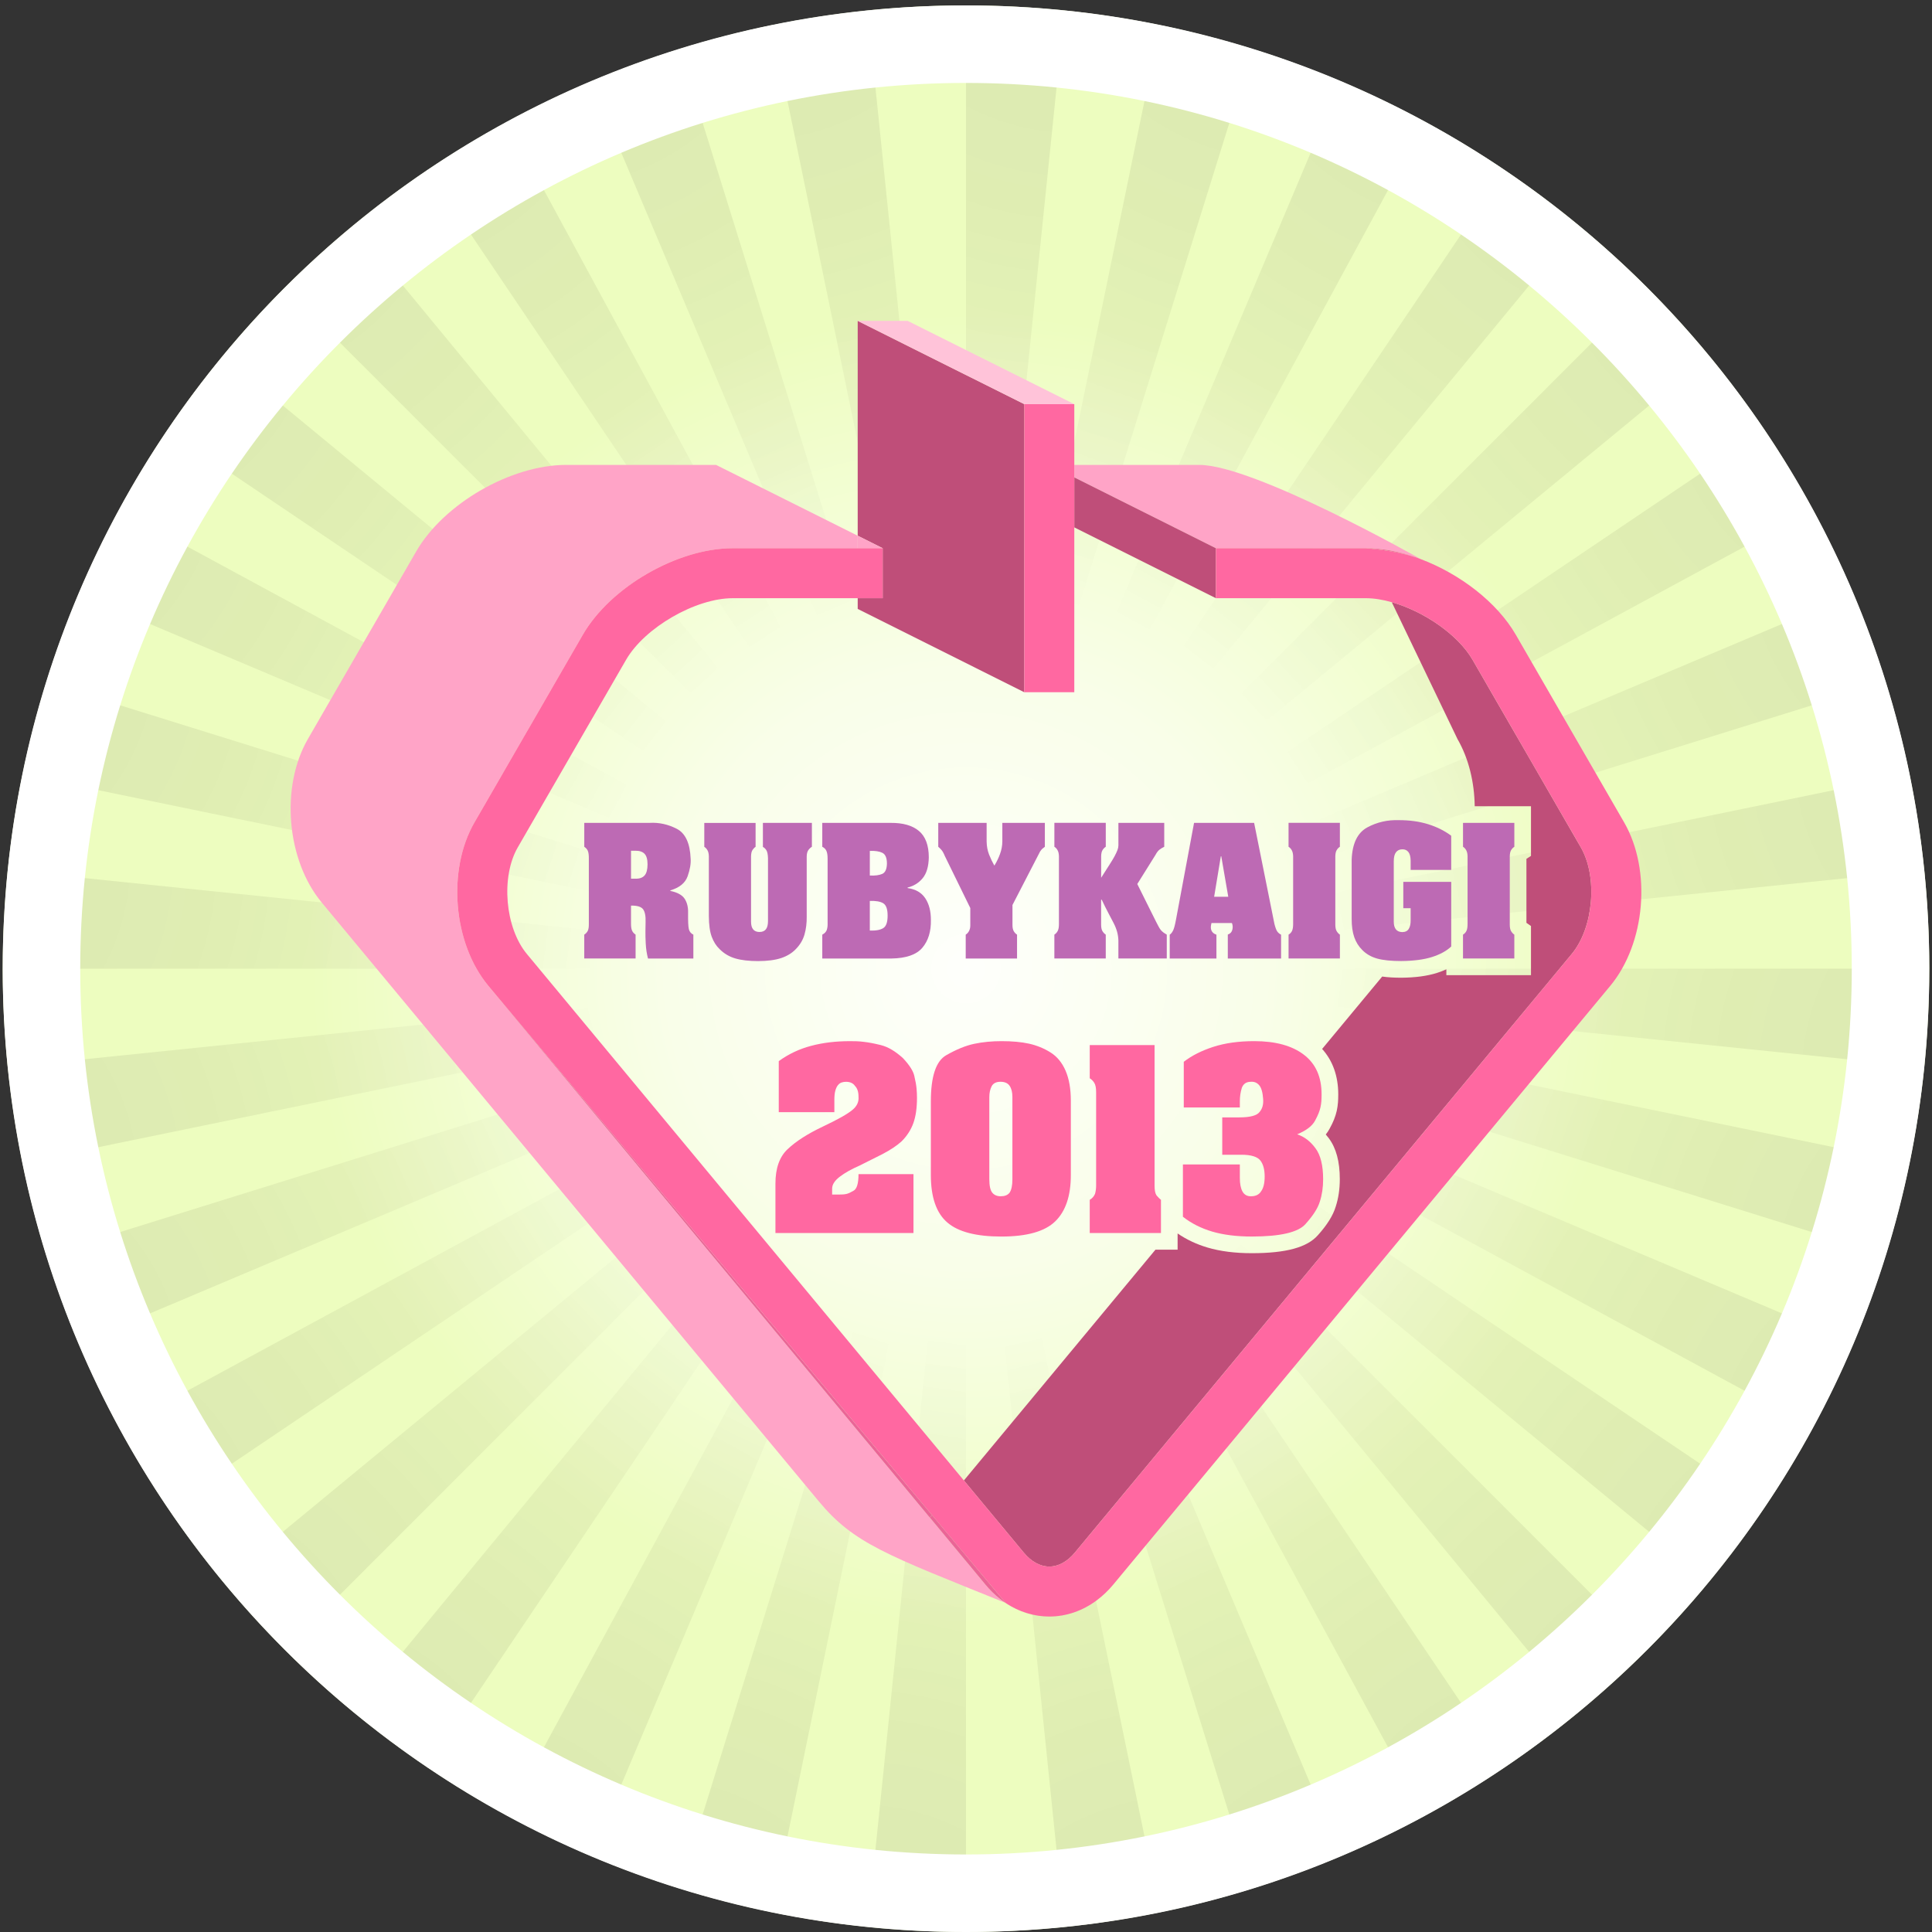<?xml version="1.0" encoding="utf-8"?>
<!-- Generator: Adobe Illustrator 15.1.0, SVG Export Plug-In . SVG Version: 6.00 Build 0)  -->
<!DOCTYPE svg PUBLIC "-//W3C//DTD SVG 1.1//EN" "http://www.w3.org/Graphics/SVG/1.1/DTD/svg11.dtd">
<svg version="1.1" id="レイヤー_1" xmlns="http://www.w3.org/2000/svg" xmlns:xlink="http://www.w3.org/1999/xlink" x="0px"
	 y="0px" width="150px" height="150px" viewBox="0 0 150 150" enable-background="new 0 0 150 150" xml:space="preserve">
<rect x="0" y="0" width="150" height="150" fill="#333333" stroke="none"/>
<g>
	<defs>
		<circle id="SVGID_1_" cx="75" cy="75.21" r="74.789"/>
	</defs>
	<clipPath id="SVGID_2_">
		<use xlink:href="#SVGID_1_"  overflow="visible"/>
	</clipPath>
	<rect x="-54.104" y="-53.894" clip-path="url(#SVGID_2_)" fill="#EDFDBF" width="258.207" height="258.206"/>
	<radialGradient id="SVGID_3_" cx="74.999" cy="75.21" r="54.211" gradientUnits="userSpaceOnUse">
		<stop  offset="0" style="stop-color:#FFFFFF;stop-opacity:0.95"/>
		<stop  offset="0.433" style="stop-color:#FFFFFF;stop-opacity:0.651"/>
		<stop  offset="0.938" style="stop-color:#FFFFFF;stop-opacity:0"/>
	</radialGradient>
	<circle clip-path="url(#SVGID_2_)" fill="url(#SVGID_3_)" cx="74.999" cy="75.208" r="54.211"/>
	<g opacity="0.1" clip-path="url(#SVGID_2_)">
		<radialGradient id="SVGID_4_" cx="83.47" cy="-7.641" r="58.889" gradientUnits="userSpaceOnUse">
			<stop  offset="0" style="stop-color:#1A0B08;stop-opacity:0.95"/>
			<stop  offset="0.433" style="stop-color:#1A0B08;stop-opacity:0.651"/>
			<stop  offset="0.938" style="stop-color:#1A0B08;stop-opacity:0"/>
		</radialGradient>
		<polygon fill="url(#SVGID_4_)" points="74.999,-90.49 74.999,75.208 91.94,-89.635 		"/>
		<radialGradient id="SVGID_5_" cx="99.637" cy="-5.957" r="59.979" gradientUnits="userSpaceOnUse">
			<stop  offset="0" style="stop-color:#1A0B08;stop-opacity:0.95"/>
			<stop  offset="0.433" style="stop-color:#1A0B08;stop-opacity:0.651"/>
			<stop  offset="0.938" style="stop-color:#1A0B08;stop-opacity:0"/>
		</radialGradient>
		<polygon fill="url(#SVGID_5_)" points="108.394,-87.124 74.999,75.208 124.273,-83.041 		"/>
		<radialGradient id="SVGID_6_" cx="114.49" cy="-1.13" r="60.775" gradientUnits="userSpaceOnUse">
			<stop  offset="0" style="stop-color:#1A0B08;stop-opacity:0.95"/>
			<stop  offset="0.433" style="stop-color:#1A0B08;stop-opacity:0.651"/>
			<stop  offset="0.938" style="stop-color:#1A0B08;stop-opacity:0"/>
		</radialGradient>
		<polygon fill="url(#SVGID_6_)" points="139.497,-77.469 74.999,75.208 153.98,-70.491 		"/>
		<radialGradient id="SVGID_7_" cx="127.699" cy="6.509" r="61.224" gradientUnits="userSpaceOnUse">
			<stop  offset="0" style="stop-color:#1A0B08;stop-opacity:0.95"/>
			<stop  offset="0.433" style="stop-color:#1A0B08;stop-opacity:0.651"/>
			<stop  offset="0.938" style="stop-color:#1A0B08;stop-opacity:0"/>
		</radialGradient>
		<polygon fill="url(#SVGID_7_)" points="167.643,-62.191 74.999,75.208 180.398,-52.653 		"/>
		<radialGradient id="SVGID_8_" cx="138.93" cy="16.625" r="61.316" gradientUnits="userSpaceOnUse">
			<stop  offset="0" style="stop-color:#1A0B08;stop-opacity:0.95"/>
			<stop  offset="0.433" style="stop-color:#1A0B08;stop-opacity:0.651"/>
			<stop  offset="0.938" style="stop-color:#1A0B08;stop-opacity:0"/>
		</radialGradient>
		<polygon fill="url(#SVGID_8_)" points="192.166,-41.958 74.999,75.208 202.861,-30.192 		"/>
		<radialGradient id="SVGID_9_" cx="147.85" cy="28.887" r="61.044" gradientUnits="userSpaceOnUse">
			<stop  offset="0" style="stop-color:#1A0B08;stop-opacity:0.95"/>
			<stop  offset="0.433" style="stop-color:#1A0B08;stop-opacity:0.651"/>
			<stop  offset="0.938" style="stop-color:#1A0B08;stop-opacity:0"/>
		</radialGradient>
		<polygon fill="url(#SVGID_9_)" points="212.398,-17.436 74.999,75.208 220.699,-3.773 		"/>
		<radialGradient id="SVGID_10_" cx="154.125" cy="42.96" r="60.418" gradientUnits="userSpaceOnUse">
			<stop  offset="0" style="stop-color:#1A0B08;stop-opacity:0.95"/>
			<stop  offset="0.433" style="stop-color:#1A0B08;stop-opacity:0.651"/>
			<stop  offset="0.938" style="stop-color:#1A0B08;stop-opacity:0"/>
		</radialGradient>
		<polygon fill="url(#SVGID_10_)" points="227.677,10.712 74.999,75.208 233.25,25.936 		"/>
		<radialGradient id="SVGID_11_" cx="157.421" cy="58.512" r="59.465" gradientUnits="userSpaceOnUse">
			<stop  offset="0" style="stop-color:#1A0B08;stop-opacity:0.95"/>
			<stop  offset="0.433" style="stop-color:#1A0B08;stop-opacity:0.651"/>
			<stop  offset="0.938" style="stop-color:#1A0B08;stop-opacity:0"/>
		</radialGradient>
		<polygon fill="url(#SVGID_11_)" points="237.332,41.814 74.999,75.208 239.843,58.267 		"/>
		<radialGradient id="SVGID_12_" cx="157.849" cy="83.68" r="58.889" gradientUnits="userSpaceOnUse">
			<stop  offset="0" style="stop-color:#1A0B08;stop-opacity:0.95"/>
			<stop  offset="0.433" style="stop-color:#1A0B08;stop-opacity:0.651"/>
			<stop  offset="0.938" style="stop-color:#1A0B08;stop-opacity:0"/>
		</radialGradient>
		<polygon fill="url(#SVGID_12_)" points="240.698,75.208 74.999,75.208 239.843,92.15 		"/>
		<radialGradient id="SVGID_13_" cx="156.165" cy="99.846" r="59.979" gradientUnits="userSpaceOnUse">
			<stop  offset="0" style="stop-color:#1A0B08;stop-opacity:0.95"/>
			<stop  offset="0.433" style="stop-color:#1A0B08;stop-opacity:0.651"/>
			<stop  offset="0.938" style="stop-color:#1A0B08;stop-opacity:0"/>
		</radialGradient>
		<polygon fill="url(#SVGID_13_)" points="237.331,108.604 74.999,75.208 233.25,124.482 		"/>
		<radialGradient id="SVGID_14_" cx="151.338" cy="114.7" r="60.775" gradientUnits="userSpaceOnUse">
			<stop  offset="0" style="stop-color:#1A0B08;stop-opacity:0.95"/>
			<stop  offset="0.433" style="stop-color:#1A0B08;stop-opacity:0.651"/>
			<stop  offset="0.938" style="stop-color:#1A0B08;stop-opacity:0"/>
		</radialGradient>
		<polygon fill="url(#SVGID_14_)" points="227.677,139.707 74.999,75.208 220.699,154.191 		"/>
		<radialGradient id="SVGID_15_" cx="143.699" cy="127.909" r="61.225" gradientUnits="userSpaceOnUse">
			<stop  offset="0" style="stop-color:#1A0B08;stop-opacity:0.95"/>
			<stop  offset="0.433" style="stop-color:#1A0B08;stop-opacity:0.651"/>
			<stop  offset="0.938" style="stop-color:#1A0B08;stop-opacity:0"/>
		</radialGradient>
		<polygon fill="url(#SVGID_15_)" points="212.398,167.854 74.999,75.208 202.861,180.609 		"/>
		<radialGradient id="SVGID_16_" cx="133.582" cy="139.14" r="61.316" gradientUnits="userSpaceOnUse">
			<stop  offset="0" style="stop-color:#1A0B08;stop-opacity:0.95"/>
			<stop  offset="0.433" style="stop-color:#1A0B08;stop-opacity:0.651"/>
			<stop  offset="0.938" style="stop-color:#1A0B08;stop-opacity:0"/>
		</radialGradient>
		<polygon fill="url(#SVGID_16_)" points="192.166,192.377 74.999,75.208 180.398,203.07 		"/>
		<radialGradient id="SVGID_17_" cx="121.32" cy="148.06" r="61.045" gradientUnits="userSpaceOnUse">
			<stop  offset="0" style="stop-color:#1A0B08;stop-opacity:0.95"/>
			<stop  offset="0.433" style="stop-color:#1A0B08;stop-opacity:0.651"/>
			<stop  offset="0.938" style="stop-color:#1A0B08;stop-opacity:0"/>
		</radialGradient>
		<polygon fill="url(#SVGID_17_)" points="167.643,212.609 74.999,75.208 153.98,220.91 		"/>
		<radialGradient id="SVGID_18_" cx="107.248" cy="154.334" r="60.418" gradientUnits="userSpaceOnUse">
			<stop  offset="0" style="stop-color:#1A0B08;stop-opacity:0.95"/>
			<stop  offset="0.433" style="stop-color:#1A0B08;stop-opacity:0.651"/>
			<stop  offset="0.938" style="stop-color:#1A0B08;stop-opacity:0"/>
		</radialGradient>
		<polygon fill="url(#SVGID_18_)" points="139.497,227.889 74.999,75.208 124.272,233.459 		"/>
		<radialGradient id="SVGID_19_" cx="91.695" cy="157.631" r="59.465" gradientUnits="userSpaceOnUse">
			<stop  offset="0" style="stop-color:#1A0B08;stop-opacity:0.95"/>
			<stop  offset="0.433" style="stop-color:#1A0B08;stop-opacity:0.651"/>
			<stop  offset="0.938" style="stop-color:#1A0B08;stop-opacity:0"/>
		</radialGradient>
		<polygon fill="url(#SVGID_19_)" points="108.393,237.543 74.999,75.208 91.94,240.053 		"/>
		<radialGradient id="SVGID_20_" cx="66.528" cy="158.059" r="58.889" gradientUnits="userSpaceOnUse">
			<stop  offset="0" style="stop-color:#1A0B08;stop-opacity:0.95"/>
			<stop  offset="0.433" style="stop-color:#1A0B08;stop-opacity:0.651"/>
			<stop  offset="0.938" style="stop-color:#1A0B08;stop-opacity:0"/>
		</radialGradient>
		<polygon fill="url(#SVGID_20_)" points="74.999,240.908 74.999,75.208 58.058,240.053 		"/>
		<radialGradient id="SVGID_21_" cx="50.362" cy="156.376" r="59.979" gradientUnits="userSpaceOnUse">
			<stop  offset="0" style="stop-color:#1A0B08;stop-opacity:0.95"/>
			<stop  offset="0.433" style="stop-color:#1A0B08;stop-opacity:0.651"/>
			<stop  offset="0.938" style="stop-color:#1A0B08;stop-opacity:0"/>
		</radialGradient>
		<polygon fill="url(#SVGID_21_)" points="41.605,237.543 74.999,75.208 25.726,233.459 		"/>
		<radialGradient id="SVGID_22_" cx="35.508" cy="151.549" r="60.776" gradientUnits="userSpaceOnUse">
			<stop  offset="0" style="stop-color:#1A0B08;stop-opacity:0.95"/>
			<stop  offset="0.433" style="stop-color:#1A0B08;stop-opacity:0.651"/>
			<stop  offset="0.938" style="stop-color:#1A0B08;stop-opacity:0"/>
		</radialGradient>
		<polygon fill="url(#SVGID_22_)" points="10.502,227.889 74.999,75.208 -3.983,220.91 		"/>
		<radialGradient id="SVGID_23_" cx="22.299" cy="143.909" r="61.225" gradientUnits="userSpaceOnUse">
			<stop  offset="0" style="stop-color:#1A0B08;stop-opacity:0.95"/>
			<stop  offset="0.433" style="stop-color:#1A0B08;stop-opacity:0.651"/>
			<stop  offset="0.938" style="stop-color:#1A0B08;stop-opacity:0"/>
		</radialGradient>
		<polygon fill="url(#SVGID_23_)" points="-17.645,212.609 74.999,75.208 -30.4,203.07 		"/>
		<radialGradient id="SVGID_24_" cx="11.068" cy="133.793" r="61.316" gradientUnits="userSpaceOnUse">
			<stop  offset="0" style="stop-color:#1A0B08;stop-opacity:0.95"/>
			<stop  offset="0.433" style="stop-color:#1A0B08;stop-opacity:0.651"/>
			<stop  offset="0.938" style="stop-color:#1A0B08;stop-opacity:0"/>
		</radialGradient>
		<polygon fill="url(#SVGID_24_)" points="-42.167,192.377 74.999,75.208 -52.862,180.609 		"/>
		<radialGradient id="SVGID_25_" cx="2.149" cy="121.531" r="61.045" gradientUnits="userSpaceOnUse">
			<stop  offset="0" style="stop-color:#1A0B08;stop-opacity:0.95"/>
			<stop  offset="0.433" style="stop-color:#1A0B08;stop-opacity:0.651"/>
			<stop  offset="0.938" style="stop-color:#1A0B08;stop-opacity:0"/>
		</radialGradient>
		<polygon fill="url(#SVGID_25_)" points="-62.401,167.854 74.999,75.208 -70.701,154.191 		"/>
		<radialGradient id="SVGID_26_" cx="-4.126" cy="107.458" r="60.418" gradientUnits="userSpaceOnUse">
			<stop  offset="0" style="stop-color:#1A0B08;stop-opacity:0.95"/>
			<stop  offset="0.433" style="stop-color:#1A0B08;stop-opacity:0.651"/>
			<stop  offset="0.938" style="stop-color:#1A0B08;stop-opacity:0"/>
		</radialGradient>
		<polygon fill="url(#SVGID_26_)" points="-77.679,139.707 74.999,75.208 -83.251,124.482 		"/>
		<radialGradient id="SVGID_27_" cx="-7.423" cy="91.906" r="59.465" gradientUnits="userSpaceOnUse">
			<stop  offset="0" style="stop-color:#1A0B08;stop-opacity:0.95"/>
			<stop  offset="0.433" style="stop-color:#1A0B08;stop-opacity:0.651"/>
			<stop  offset="0.938" style="stop-color:#1A0B08;stop-opacity:0"/>
		</radialGradient>
		<polygon fill="url(#SVGID_27_)" points="-87.333,108.604 74.999,75.208 -89.844,92.15 		"/>
		<radialGradient id="SVGID_28_" cx="-7.85" cy="66.738" r="58.889" gradientUnits="userSpaceOnUse">
			<stop  offset="0" style="stop-color:#1A0B08;stop-opacity:0.95"/>
			<stop  offset="0.433" style="stop-color:#1A0B08;stop-opacity:0.651"/>
			<stop  offset="0.938" style="stop-color:#1A0B08;stop-opacity:0"/>
		</radialGradient>
		<polygon fill="url(#SVGID_28_)" points="-90.699,75.208 74.999,75.208 -89.844,58.267 		"/>
		<radialGradient id="SVGID_29_" cx="-6.167" cy="50.572" r="59.979" gradientUnits="userSpaceOnUse">
			<stop  offset="0" style="stop-color:#1A0B08;stop-opacity:0.95"/>
			<stop  offset="0.433" style="stop-color:#1A0B08;stop-opacity:0.651"/>
			<stop  offset="0.938" style="stop-color:#1A0B08;stop-opacity:0"/>
		</radialGradient>
		<polygon fill="url(#SVGID_29_)" points="-87.333,41.814 74.999,75.208 -83.251,25.936 		"/>
		<radialGradient id="SVGID_30_" cx="-1.34" cy="35.718" r="60.775" gradientUnits="userSpaceOnUse">
			<stop  offset="0" style="stop-color:#1A0B08;stop-opacity:0.95"/>
			<stop  offset="0.433" style="stop-color:#1A0B08;stop-opacity:0.651"/>
			<stop  offset="0.938" style="stop-color:#1A0B08;stop-opacity:0"/>
		</radialGradient>
		<polygon fill="url(#SVGID_30_)" points="-77.678,10.712 74.999,75.208 -70.701,-3.773 		"/>
		<radialGradient id="SVGID_31_" cx="6.299" cy="22.508" r="61.225" gradientUnits="userSpaceOnUse">
			<stop  offset="0" style="stop-color:#1A0B08;stop-opacity:0.95"/>
			<stop  offset="0.433" style="stop-color:#1A0B08;stop-opacity:0.651"/>
			<stop  offset="0.938" style="stop-color:#1A0B08;stop-opacity:0"/>
		</radialGradient>
		<polygon fill="url(#SVGID_31_)" points="-62.401,-17.436 74.999,75.208 -52.862,-30.192 		"/>
		<radialGradient id="SVGID_32_" cx="16.416" cy="11.278" r="61.315" gradientUnits="userSpaceOnUse">
			<stop  offset="0" style="stop-color:#1A0B08;stop-opacity:0.95"/>
			<stop  offset="0.433" style="stop-color:#1A0B08;stop-opacity:0.651"/>
			<stop  offset="0.938" style="stop-color:#1A0B08;stop-opacity:0"/>
		</radialGradient>
		<polygon fill="url(#SVGID_32_)" points="-42.167,-41.958 74.999,75.208 -30.4,-52.652 		"/>
		<radialGradient id="SVGID_33_" cx="28.677" cy="2.358" r="61.045" gradientUnits="userSpaceOnUse">
			<stop  offset="0" style="stop-color:#1A0B08;stop-opacity:0.95"/>
			<stop  offset="0.433" style="stop-color:#1A0B08;stop-opacity:0.651"/>
			<stop  offset="0.938" style="stop-color:#1A0B08;stop-opacity:0"/>
		</radialGradient>
		<polygon fill="url(#SVGID_33_)" points="-17.645,-62.191 74.999,75.208 -3.983,-70.491 		"/>
		<radialGradient id="SVGID_34_" cx="42.751" cy="-3.916" r="60.418" gradientUnits="userSpaceOnUse">
			<stop  offset="0" style="stop-color:#1A0B08;stop-opacity:0.95"/>
			<stop  offset="0.433" style="stop-color:#1A0B08;stop-opacity:0.651"/>
			<stop  offset="0.938" style="stop-color:#1A0B08;stop-opacity:0"/>
		</radialGradient>
		<polygon fill="url(#SVGID_34_)" points="10.502,-77.469 74.999,75.208 25.727,-83.041 		"/>
		<radialGradient id="SVGID_35_" cx="58.302" cy="-7.213" r="59.465" gradientUnits="userSpaceOnUse">
			<stop  offset="0" style="stop-color:#1A0B08;stop-opacity:0.95"/>
			<stop  offset="0.433" style="stop-color:#1A0B08;stop-opacity:0.651"/>
			<stop  offset="0.938" style="stop-color:#1A0B08;stop-opacity:0"/>
		</radialGradient>
		<polygon fill="url(#SVGID_35_)" points="41.605,-87.124 74.999,75.208 58.059,-89.634 		"/>
	</g>
	<g clip-path="url(#SVGID_2_)">
		<path fill="none" d="M110.188,43.365c-0.101-0.037-0.202-0.073-0.308-0.108C109.982,43.292,110.086,43.328,110.188,43.365z"/>
		<path fill="none" d="M49.325,66.051h-0.332v2.17h0.367c0.31,0.004,0.538-0.081,0.689-0.256c0.15-0.173,0.226-0.459,0.226-0.856
			c0-0.384-0.078-0.658-0.232-0.82S49.648,66.047,49.325,66.051z"/>
		<path fill="none" d="M94.403,46.444l-10.995-5.498v12.8h-3.881l-12.936-6.469v-0.833h-9.703c-2.89,0-6.835,2.279-8.28,4.781
			L40.2,65.789c-1.324,2.292-0.99,6.237,0.702,8.274l33.934,40.881l14.876-17.92h1.718v-1.258c0.685,0.469,1.465,0.84,2.325,1.094
			c0.985,0.291,2.139,0.438,3.429,0.438c2.67,0,4.308-0.449,5.143-1.402c0.721-0.805,1.172-1.529,1.38-2.217
			c0.209-0.639,0.316-1.354,0.316-2.129c0-1.367-0.28-2.406-0.854-3.178c-0.076-0.102-0.154-0.199-0.235-0.291
			c0.115-0.141,0.214-0.289,0.296-0.445c0.143-0.258,0.255-0.49,0.342-0.709c0.095-0.238,0.168-0.471,0.215-0.684
			c0.047-0.215,0.079-0.436,0.096-0.66c0.014-0.191,0.02-0.398,0.02-0.619c0-1.418-0.431-2.619-1.252-3.523l4.665-5.622
			c0.429,0.062,0.916,0.091,1.471,0.091h0.005h0.006c1.101-0.009,2.007-0.131,2.771-0.372c0.259-0.083,0.499-0.175,0.728-0.28v0.455
			h6.57v-3.816l-0.354-0.249V66.68l0.354-0.228v-3.857h-4.368c-0.028-1.869-0.465-3.705-1.338-5.215l-5.102-10.625
			c-0.694-0.196-1.381-0.311-2.012-0.311H94.403z M113.588,72.567c0.123-0.075,0.214-0.175,0.271-0.297
			c0.056-0.122,0.083-0.298,0.083-0.526v-5.258c-0.003-0.192-0.039-0.35-0.104-0.469c-0.066-0.12-0.149-0.21-0.249-0.271v-1.857
			h3.985v1.857c-0.101,0.064-0.185,0.151-0.251,0.262c-0.065,0.11-0.101,0.273-0.104,0.49v5.284c0,0.219,0.03,0.387,0.095,0.501
			c0.065,0.114,0.15,0.21,0.26,0.286v1.852h-3.985V72.567z M72.846,63.888h3.756v1.455c0.008,0.373,0.073,0.71,0.192,1.013
			c0.121,0.303,0.253,0.58,0.396,0.833h0.025c0.176-0.29,0.32-0.588,0.431-0.899c0.112-0.311,0.172-0.63,0.175-0.958v-1.443h3.301
			v1.857c-0.063,0.048-0.126,0.098-0.187,0.147c-0.059,0.05-0.122,0.126-0.186,0.226l-2.141,4.146v1.551
			c0,0.201,0.032,0.359,0.096,0.475c0.064,0.116,0.151,0.209,0.259,0.277v1.852h-3.985v-1.852c0.117-0.075,0.204-0.176,0.265-0.3
			c0.06-0.125,0.09-0.259,0.09-0.403V70.5l-1.983-4.051c-0.084-0.208-0.17-0.362-0.256-0.46c-0.087-0.098-0.169-0.179-0.248-0.243
			V63.888z M53.833,74.419h-3.522c-0.097-0.369-0.155-0.755-0.175-1.157c-0.021-0.403-0.028-0.709-0.024-0.917
			c0-0.104,0.003-0.228,0.005-0.37c0.005-0.142,0.007-0.269,0.007-0.382c0.016-0.469-0.049-0.802-0.195-0.998
			c-0.146-0.197-0.458-0.291-0.936-0.283v1.365c-0.003,0.229,0.018,0.409,0.066,0.541c0.049,0.133,0.144,0.249,0.289,0.349v1.852
			h-3.985v-1.852c0.132-0.088,0.225-0.192,0.28-0.312c0.054-0.121,0.078-0.291,0.075-0.512v-5.096
			c0.003-0.225-0.018-0.405-0.063-0.545c-0.045-0.138-0.144-0.256-0.291-0.357v-1.857h5.085c0.718-0.041,1.413,0.112,2.089,0.457
			c0.675,0.345,1.037,1.121,1.085,2.326c0.027,0.385-0.051,0.839-0.234,1.361c-0.186,0.523-0.632,0.889-1.341,1.097v0.042
			c0.552,0.116,0.923,0.322,1.111,0.614c0.188,0.292,0.277,0.653,0.265,1.082c-0.007,0.649,0.012,1.074,0.059,1.272
			c0.049,0.198,0.166,0.34,0.35,0.429V74.419z M57.087,74.409c-0.472-0.138-0.876-0.38-1.217-0.723
			c-0.261-0.245-0.463-0.564-0.61-0.956c-0.146-0.394-0.222-0.932-0.225-1.617v-4.628c-0.005-0.201-0.041-0.358-0.106-0.473
			c-0.065-0.114-0.148-0.203-0.248-0.268v-1.857h3.984v1.857c-0.084,0.052-0.164,0.134-0.238,0.243
			c-0.074,0.11-0.112,0.28-0.116,0.508v5.061c0,0.276,0.058,0.479,0.172,0.608c0.113,0.127,0.272,0.192,0.478,0.192
			c0.229,0,0.396-0.07,0.504-0.209c0.108-0.138,0.163-0.351,0.163-0.64v-4.875c-0.008-0.309-0.055-0.523-0.139-0.643
			c-0.083-0.121-0.171-0.199-0.257-0.234v-1.87h3.804v1.857c-0.104,0.061-0.195,0.147-0.276,0.259
			c-0.08,0.111-0.121,0.275-0.126,0.492v4.665c0.008,0.504-0.05,0.969-0.172,1.394c-0.122,0.425-0.35,0.805-0.683,1.142
			c-0.292,0.304-0.669,0.534-1.13,0.685c-0.461,0.153-1.056,0.232-1.784,0.234C58.15,74.616,57.559,74.548,57.087,74.409z
			 M65.139,92.744c0.112,0,0.216-0.002,0.308-0.008c0.09-0.008,0.174-0.018,0.255-0.035c0.079-0.018,0.162-0.045,0.247-0.084
			c0.086-0.041,0.19-0.094,0.314-0.164c0.263-0.137,0.394-0.566,0.394-1.295h4.267v4.572H60.206v-3.84
			c0-1.182,0.312-2.07,0.938-2.662c0.648-0.615,1.559-1.199,2.731-1.756c0.603-0.285,1.094-0.535,1.476-0.752
			c0.38-0.217,0.657-0.398,0.828-0.545c0.352-0.285,0.511-0.627,0.477-1.025c0-0.375-0.091-0.654-0.272-0.836
			c-0.147-0.217-0.382-0.324-0.699-0.324c-0.114,0-0.225,0.018-0.333,0.051c-0.109,0.035-0.205,0.102-0.29,0.205
			c-0.086,0.102-0.154,0.246-0.205,0.428s-0.076,0.42-0.076,0.715v0.957h-4.317v-3.961c0.751-0.545,1.584-0.941,2.5-1.184
			c0.915-0.246,1.925-0.367,3.027-0.367c0.184,0,0.359,0.002,0.53,0.008c0.17,0.008,0.351,0.02,0.538,0.045
			c0.188,0.021,0.39,0.051,0.605,0.092c0.215,0.041,0.46,0.094,0.732,0.162c0.547,0.137,1.115,0.471,1.707,1.008
			c0.512,0.545,0.808,1.012,0.888,1.398c0.045,0.193,0.082,0.369,0.111,0.529c0.027,0.16,0.048,0.301,0.059,0.426
			c0.011,0.127,0.021,0.248,0.026,0.367c0.004,0.119,0.009,0.242,0.009,0.365c0,0.787-0.094,1.441-0.282,1.963
			c-0.188,0.523-0.493,0.996-0.913,1.416c-0.364,0.332-0.859,0.662-1.485,0.99l-1.773,0.889c-0.625,0.273-1.137,0.561-1.535,0.861
			c-0.398,0.303-0.599,0.611-0.599,0.93v0.461H65.139z M69.196,74.419h-5.355v-1.852c0.188-0.1,0.306-0.227,0.354-0.382
			c0.048-0.153,0.067-0.334,0.06-0.542V66.67c0-0.281-0.033-0.488-0.1-0.622c-0.065-0.134-0.17-0.235-0.314-0.304v-1.857h5.302
			c0.962-0.008,1.695,0.201,2.203,0.628c0.507,0.426,0.763,1.106,0.766,2.041c-0.012,0.717-0.172,1.26-0.478,1.629
			c-0.307,0.368-0.696,0.608-1.169,0.722v0.041c0.62,0.084,1.078,0.349,1.374,0.793c0.294,0.446,0.438,1.008,0.436,1.69
			c0.016,0.894-0.206,1.611-0.664,2.151C71.151,74.124,70.346,74.402,69.196,74.419z M83.14,91.227c0,1.615-0.404,2.814-1.211,3.598
			c-0.808,0.787-2.202,1.18-4.182,1.18c-1.955,0-3.354-0.363-4.197-1.092c-0.853-0.729-1.279-1.957-1.279-3.686V85.51
			c0-1.934,0.397-3.129,1.194-3.584c0.796-0.453,1.524-0.752,2.185-0.887c0.66-0.139,1.365-0.205,2.115-0.205
			c0.819,0,1.527,0.064,2.125,0.195c0.598,0.133,1.152,0.357,1.663,0.676c0.513,0.318,0.904,0.793,1.179,1.424
			c0.272,0.631,0.408,1.408,0.408,2.33V91.227z M90.137,95.73h-5.53v-2.576c0.182-0.102,0.319-0.258,0.41-0.461
			c0.058-0.205,0.086-0.422,0.086-0.648v-7.252c0-0.318-0.046-0.555-0.136-0.709c-0.093-0.152-0.211-0.275-0.36-0.367v-2.576h5.034
			v10.938c0,0.342,0.053,0.586,0.153,0.734c0.137,0.158,0.251,0.273,0.343,0.342V95.73z M90.589,74.419h-3.756v-1.396
			c-0.009-0.238-0.043-0.468-0.103-0.685c-0.061-0.217-0.15-0.442-0.271-0.675c-0.12-0.235-0.26-0.499-0.415-0.791
			c-0.156-0.293-0.324-0.632-0.505-1.016h-0.047v1.924c0,0.219,0.03,0.387,0.095,0.501s0.153,0.21,0.265,0.286v1.852h-3.99v-1.852
			c0.115-0.075,0.203-0.174,0.264-0.294c0.062-0.121,0.091-0.297,0.091-0.53v-5.258c-0.005-0.192-0.039-0.35-0.106-0.469
			c-0.065-0.12-0.148-0.21-0.248-0.271v-1.857h3.99v1.857c-0.1,0.064-0.185,0.151-0.253,0.262s-0.104,0.273-0.106,0.49v1.653
			c0.256-0.404,0.469-0.74,0.642-1.006c0.172-0.266,0.309-0.492,0.407-0.676c0.098-0.184,0.17-0.341,0.219-0.47
			c0.047-0.127,0.072-0.247,0.072-0.359v-1.75h3.559v1.857c-0.142,0.068-0.264,0.144-0.37,0.225
			c-0.106,0.083-0.207,0.214-0.304,0.395l-1.419,2.271c0.386,0.773,0.692,1.392,0.923,1.855c0.231,0.463,0.406,0.815,0.528,1.058
			c0.123,0.243,0.216,0.414,0.276,0.517c0.063,0.103,0.124,0.179,0.185,0.232c0.067,0.063,0.137,0.12,0.21,0.165
			c0.072,0.047,0.128,0.082,0.168,0.105V74.419z M90.816,74.419v-1.852c0.097-0.064,0.183-0.172,0.26-0.321
			c0.076-0.15,0.154-0.445,0.234-0.886l1.395-7.472h4.664l1.575,7.838c0.072,0.289,0.146,0.486,0.222,0.593
			c0.077,0.105,0.174,0.188,0.296,0.248v1.852h-4.136v-1.864c0.14-0.048,0.237-0.125,0.295-0.232
			c0.057-0.105,0.083-0.222,0.083-0.352c0-0.059-0.005-0.114-0.016-0.161c-0.01-0.049-0.023-0.097-0.044-0.146h-1.587
			c-0.012,0.048-0.022,0.102-0.032,0.159c-0.013,0.059-0.016,0.118-0.016,0.178c0,0.132,0.036,0.246,0.107,0.345
			c0.072,0.099,0.181,0.173,0.325,0.22v1.852H90.816z M102.729,91.549c0,0.648-0.087,1.229-0.256,1.74
			c-0.148,0.502-0.519,1.082-1.109,1.74c-0.568,0.65-1.963,0.975-4.181,0.975c-1.173,0-2.193-0.129-3.064-0.383
			c-0.869-0.258-1.628-0.641-2.277-1.154v-4.061h4.42v1.057c0,0.445,0.068,0.791,0.204,1.043c0.137,0.248,0.354,0.373,0.649,0.373
			c0.375,0,0.642-0.129,0.801-0.391c0.183-0.25,0.273-0.631,0.273-1.143c0-0.535-0.108-0.945-0.323-1.23
			c-0.229-0.305-0.724-0.461-1.486-0.461h-1.484v-2.9h1.315c0.854,0,1.382-0.143,1.586-0.426c0.216-0.25,0.308-0.586,0.273-1.006
			c-0.033-0.514-0.138-0.869-0.308-1.068c-0.17-0.197-0.386-0.285-0.647-0.264c-0.354,0-0.586,0.16-0.701,0.477
			c-0.103,0.33-0.152,0.68-0.152,1.043v0.477h-4.353v-3.549c0.616-0.477,1.381-0.865,2.295-1.16
			c0.917-0.297,1.979-0.443,3.184-0.443c1.638,0,2.919,0.35,3.84,1.049s1.381,1.727,1.381,3.08c0,0.193-0.005,0.371-0.016,0.527
			c-0.013,0.16-0.034,0.316-0.069,0.471c-0.033,0.154-0.085,0.316-0.153,0.486s-0.159,0.359-0.272,0.564
			c-0.216,0.408-0.677,0.762-1.384,1.057c0.549,0.182,1.019,0.541,1.417,1.074C102.53,89.678,102.729,90.48,102.729,91.549z
			 M104.03,65.745c-0.102,0.064-0.184,0.151-0.249,0.262c-0.067,0.11-0.103,0.273-0.105,0.49v5.284c0,0.219,0.031,0.387,0.096,0.501
			c0.063,0.114,0.15,0.21,0.259,0.286v1.852h-3.985v-1.852c0.125-0.075,0.213-0.175,0.271-0.297
			c0.056-0.122,0.084-0.298,0.084-0.526v-5.258c-0.005-0.192-0.04-0.35-0.105-0.469c-0.066-0.12-0.149-0.21-0.249-0.271v-1.857
			h3.985V65.745z M108.623,63.677c0.823,0,1.575,0.104,2.251,0.312c0.674,0.208,1.274,0.506,1.8,0.896v2.657h-3.149v-0.717
			c-0.005-0.308-0.062-0.533-0.178-0.676c-0.114-0.142-0.27-0.211-0.466-0.208c-0.213,0-0.376,0.076-0.493,0.227
			c-0.117,0.15-0.174,0.383-0.174,0.7v4.688c0,0.257,0.054,0.455,0.162,0.595s0.276,0.212,0.505,0.217
			c0.232-0.004,0.398-0.089,0.498-0.253c0.101-0.164,0.149-0.393,0.146-0.685v-0.92h-0.571v-2.043h3.721v5.019
			c-0.364,0.345-0.864,0.617-1.497,0.818c-0.633,0.199-1.431,0.303-2.392,0.311c-0.771,0-1.388-0.062-1.854-0.19
			c-0.467-0.129-0.854-0.351-1.164-0.668c-0.279-0.277-0.487-0.607-0.621-0.992c-0.136-0.385-0.202-0.86-0.202-1.43v-4.592
			c0.048-1.255,0.451-2.087,1.207-2.499C106.909,63.834,107.732,63.646,108.623,63.677z"/>
		<path fill="none" d="M68.496,67.849c0.237-0.104,0.36-0.378,0.364-0.824c-0.004-0.424-0.122-0.695-0.353-0.812
			c-0.229-0.116-0.556-0.166-0.976-0.149v1.912C67.937,67.996,68.258,67.953,68.496,67.849z"/>
		<polygon fill="none" points="94.82,66.485 94.785,66.485 94.267,69.622 95.362,69.622 		"/>
		<path fill="none" d="M68.574,70.129c-0.227-0.138-0.574-0.197-1.042-0.182v2.301c0.476,0.017,0.826-0.049,1.052-0.196
			c0.223-0.146,0.334-0.471,0.33-0.977C68.914,70.584,68.8,70.269,68.574,70.129z"/>
		<path fill="none" d="M77.678,83.99c-0.339,0-0.569,0.119-0.688,0.35c-0.12,0.234-0.18,0.516-0.18,0.846v6.363
			c0,0.512,0.076,0.861,0.229,1.051c0.153,0.188,0.373,0.279,0.658,0.279c0.307,0,0.534-0.09,0.682-0.271
			c0.148-0.217,0.223-0.562,0.223-1.039v-6.4c0-0.363-0.072-0.652-0.215-0.861C78.246,84.096,78.009,83.99,77.678,83.99z"/>
		<path fill="#BF4E79" d="M78.065,124.447L78.065,124.447c2.215,1.48,4.955,1.406,7.118-0.225c-1.133,0.855-2.423,1.283-3.716,1.283
			C80.294,125.506,79.121,125.152,78.065,124.447z"/>
		<path fill="#BF4E79" d="M114.497,62.595h4.368v3.857l-0.354,0.228v4.967l0.354,0.249v3.816h-6.57v-0.455
			c-0.229,0.105-0.469,0.197-0.728,0.28c-0.765,0.241-1.671,0.363-2.771,0.372h-0.006h-0.005c-0.555,0-1.042-0.029-1.471-0.091
			l-4.665,5.622c0.821,0.904,1.252,2.105,1.252,3.523c0,0.221-0.006,0.428-0.02,0.619c-0.017,0.225-0.049,0.445-0.096,0.66
			c-0.047,0.213-0.12,0.445-0.215,0.684c-0.087,0.219-0.199,0.451-0.342,0.709c-0.082,0.156-0.181,0.305-0.296,0.445
			c0.081,0.092,0.159,0.189,0.235,0.291c0.573,0.771,0.854,1.811,0.854,3.178c0,0.775-0.107,1.49-0.316,2.129
			c-0.208,0.688-0.659,1.412-1.38,2.217c-0.835,0.953-2.473,1.402-5.143,1.402c-1.29,0-2.443-0.146-3.429-0.438
			c-0.86-0.254-1.641-0.625-2.325-1.094v1.258h-1.718l-14.876,17.92l4.66,5.613c0.573,0.688,1.274,1.07,1.972,1.07
			s1.398-0.383,1.972-1.072l38.594-46.492c1.692-2.037,2.025-5.981,0.701-8.274l-8.407-14.563c-1.129-1.954-3.783-3.767-6.27-4.47
			l5.102,10.625C114.032,58.89,114.469,60.726,114.497,62.595z"/>
		<path fill="#FFA4C7" d="M94.403,42.564h11.643c1.232,0,2.543,0.25,3.835,0.693c0.105,0.035,0.207,0.071,0.308,0.108
			c0.041,0.015,0.082,0.032,0.123,0.047c-0.246-0.139-12.957-7.317-17.202-7.317h-9.701v0.97L94.403,42.564z"/>
		<polygon fill="#BF4E79" points="68.532,46.444 66.592,46.444 66.592,47.277 79.527,53.746 79.527,42.564 79.527,31.379 
			66.592,24.913 66.592,36.096 66.592,41.593 68.532,42.564 		"/>
		<polygon fill="#BF4E79" points="94.403,42.564 83.408,37.065 83.408,40.946 94.403,46.444 		"/>
		<polygon fill="#FFC3D9" points="83.408,31.379 70.472,24.913 66.592,24.913 79.527,31.379 		"/>
		<path fill="#FFA4C7" d="M76.51,123.033L37.916,76.541c-2.738-3.297-3.219-8.981-1.076-12.693l8.407-14.563
			c2.143-3.712,7.355-6.721,11.642-6.721h9.703v-0.971l-10.996-5.498H43.954c-4.287,0-9.499,3.008-11.642,6.722L23.903,57.38
			c-2.143,3.713-1.662,9.396,1.078,12.694c0,0,35.872,43.213,38.593,46.492c2.722,3.277,5.251,4.15,14.492,7.881
			c-0.154-0.105-0.307-0.213-0.456-0.332C77.221,123.809,76.852,123.447,76.51,123.033z"/>
		<path fill="#FFA4C7" d="M77.609,124.115c0.149,0.119,0.302,0.227,0.456,0.332l0,0C77.911,124.342,77.759,124.234,77.609,124.115z"
			/>
		<polygon fill="#FFA4C7" points="68.532,42.564 66.592,41.593 66.592,42.564 		"/>
		<path fill="#EA6597" d="M85.184,124.223c0.44-0.332,0.858-0.727,1.242-1.189C86.042,123.496,85.624,123.891,85.184,124.223z"/>
		<path fill="#EA6597" d="M110.317,43.416c0,0-0.003-0.002-0.006-0.003c-0.041-0.016-0.082-0.032-0.123-0.047
			C110.232,43.382,110.275,43.398,110.317,43.416z"/>
		<path fill="#EA6597" d="M109.881,43.257c-1.292-0.443-2.603-0.693-3.835-0.693C106.046,42.564,108.222,42.709,109.881,43.257z"/>
		<path fill="#FF68A1" d="M126.096,63.848l-8.407-14.563c-1.459-2.525-4.336-4.723-7.377-5.873c0.003,0.001,0.006,0.003,0.006,0.003
			c-0.042-0.017-0.085-0.033-0.129-0.05c-0.103-0.037-0.206-0.073-0.308-0.108c-1.659-0.547-3.835-0.693-3.835-0.693H94.403v3.88
			h11.643c0.631,0,1.317,0.115,2.012,0.311c2.486,0.703,5.141,2.516,6.27,4.47l8.407,14.563c1.324,2.292,0.991,6.237-0.701,8.274
			l-38.594,46.492c-0.573,0.689-1.274,1.072-1.972,1.072s-1.398-0.383-1.972-1.07l-4.66-5.613L40.902,74.062
			c-1.692-2.037-2.026-5.981-0.702-8.274l8.409-14.563c1.445-2.501,5.391-4.781,8.28-4.781h9.703h1.94v-3.88h-1.94h-9.703
			c-4.287,0-9.499,3.009-11.642,6.721l-8.407,14.563c-2.143,3.712-1.662,9.396,1.076,12.693l34.457,41.102l5.706,6.811
			c-0.004-0.004-0.007-0.004-0.013-0.006c1.056,0.705,2.229,1.059,3.402,1.059c1.293,0,2.583-0.428,3.716-1.283
			c0.44-0.332,0.858-0.727,1.242-1.189l38.593-46.492C127.757,73.244,128.239,67.56,126.096,63.848z"/>
		<path fill="#EA6597" d="M76.51,123.033c0.342,0.414,0.711,0.775,1.1,1.082C77.221,123.809,76.852,123.447,76.51,123.033z"/>
		<path fill="#EA6597" d="M76.51,123.033l-4.33-5.229c0,0,0.075-0.064,0.192-0.162L37.916,76.541L76.51,123.033z"/>
		<path fill="#EA6597" d="M76.51,123.033c0.342,0.414,0.711,0.775,1.1,1.082c0.149,0.119,0.302,0.227,0.456,0.332
			c0.006,0.002,0.009,0.002,0.013,0.006l-5.706-6.811c-0.117,0.098-0.192,0.162-0.192,0.162L76.51,123.033z"/>
		<polygon fill="#FF68A1" points="83.408,31.379 79.527,31.379 79.527,42.564 79.527,53.746 83.408,53.746 		"/>
		<path fill="#FF68A1" d="M65.207,91.354c0.398-0.301,0.91-0.588,1.535-0.861l1.773-0.889c0.626-0.328,1.121-0.658,1.485-0.99
			c0.42-0.42,0.725-0.893,0.913-1.416c0.188-0.521,0.282-1.176,0.282-1.963c0-0.123-0.005-0.246-0.009-0.365
			c-0.006-0.119-0.016-0.24-0.026-0.367c-0.011-0.125-0.031-0.266-0.059-0.426c-0.029-0.16-0.066-0.336-0.111-0.529
			c-0.08-0.387-0.376-0.854-0.888-1.398c-0.592-0.537-1.16-0.871-1.707-1.008c-0.272-0.068-0.518-0.121-0.732-0.162
			c-0.216-0.041-0.418-0.07-0.605-0.092c-0.188-0.025-0.368-0.037-0.538-0.045c-0.171-0.006-0.347-0.008-0.53-0.008
			c-1.103,0-2.112,0.121-3.027,0.367c-0.916,0.242-1.749,0.639-2.5,1.184v3.961h4.317v-0.957c0-0.295,0.025-0.533,0.076-0.715
			s0.119-0.326,0.205-0.428c0.085-0.104,0.181-0.17,0.29-0.205c0.108-0.033,0.219-0.051,0.333-0.051
			c0.317,0,0.552,0.107,0.699,0.324c0.182,0.182,0.272,0.461,0.272,0.836c0.034,0.398-0.125,0.74-0.477,1.025
			c-0.171,0.146-0.448,0.328-0.828,0.545c-0.382,0.217-0.873,0.467-1.476,0.752c-1.173,0.557-2.083,1.141-2.731,1.756
			c-0.626,0.592-0.938,1.48-0.938,2.662v3.84h10.717v-4.572h-4.267c0,0.729-0.131,1.158-0.394,1.295
			c-0.124,0.07-0.229,0.123-0.314,0.164c-0.085,0.039-0.168,0.066-0.247,0.084c-0.081,0.018-0.165,0.027-0.255,0.035
			c-0.092,0.006-0.195,0.008-0.308,0.008h-0.53v-0.461C64.608,91.965,64.809,91.656,65.207,91.354z"/>
		<path fill="#FF68A1" d="M81.553,81.705c-0.511-0.318-1.065-0.543-1.663-0.676c-0.598-0.131-1.306-0.195-2.125-0.195
			c-0.75,0-1.455,0.066-2.115,0.205c-0.66,0.135-1.389,0.434-2.185,0.887c-0.797,0.455-1.194,1.65-1.194,3.584v5.717
			c0,1.729,0.427,2.957,1.279,3.686c0.843,0.729,2.242,1.092,4.197,1.092c1.979,0,3.374-0.393,4.182-1.18
			c0.807-0.783,1.211-1.982,1.211-3.598v-5.768c0-0.922-0.136-1.699-0.408-2.33C82.457,82.498,82.065,82.023,81.553,81.705z
			 M78.602,91.568c0,0.477-0.074,0.822-0.223,1.039c-0.147,0.182-0.375,0.271-0.682,0.271c-0.285,0-0.505-0.092-0.658-0.279
			c-0.153-0.189-0.229-0.539-0.229-1.051v-6.363c0-0.33,0.06-0.611,0.18-0.846c0.119-0.23,0.35-0.35,0.688-0.35
			c0.331,0,0.568,0.105,0.709,0.316c0.143,0.209,0.215,0.498,0.215,0.861V91.568z"/>
		<path fill="#FF68A1" d="M89.794,92.812c-0.101-0.148-0.153-0.393-0.153-0.734V81.141h-5.034v2.576
			c0.149,0.092,0.268,0.215,0.36,0.367c0.09,0.154,0.136,0.391,0.136,0.709v7.252c0,0.227-0.028,0.443-0.086,0.648
			c-0.091,0.203-0.229,0.359-0.41,0.461v2.576h5.53v-2.576C90.045,93.086,89.931,92.971,89.794,92.812z"/>
		<path fill="#FF68A1" d="M100.714,88.068c0.707-0.295,1.168-0.648,1.384-1.057c0.113-0.205,0.204-0.395,0.272-0.564
			s0.12-0.332,0.153-0.486c0.035-0.154,0.057-0.311,0.069-0.471c0.011-0.156,0.016-0.334,0.016-0.527c0-1.354-0.46-2.381-1.381-3.08
			s-2.202-1.049-3.84-1.049c-1.205,0-2.267,0.146-3.184,0.443c-0.914,0.295-1.679,0.684-2.295,1.16v3.549h4.353V85.51
			c0-0.363,0.05-0.713,0.152-1.043c0.115-0.316,0.348-0.477,0.701-0.477c0.262-0.021,0.478,0.066,0.647,0.264
			c0.17,0.199,0.274,0.555,0.308,1.068c0.034,0.42-0.058,0.756-0.273,1.006c-0.204,0.283-0.732,0.426-1.586,0.426h-1.315v2.9h1.484
			c0.763,0,1.257,0.156,1.486,0.461c0.215,0.285,0.323,0.695,0.323,1.23c0,0.512-0.091,0.893-0.273,1.143
			c-0.159,0.262-0.426,0.391-0.801,0.391c-0.295,0-0.513-0.125-0.649-0.373c-0.136-0.252-0.204-0.598-0.204-1.043v-1.057h-4.42
			v4.061c0.649,0.514,1.408,0.896,2.277,1.154c0.871,0.254,1.892,0.383,3.064,0.383c2.218,0,3.612-0.324,4.181-0.975
			c0.591-0.658,0.961-1.238,1.109-1.74c0.169-0.512,0.256-1.092,0.256-1.74c0-1.068-0.199-1.871-0.599-2.406
			C101.732,88.609,101.263,88.25,100.714,88.068z"/>
		<path fill="#BD6AB4" d="M53.482,72.138c-0.047-0.198-0.066-0.623-0.059-1.272c0.012-0.429-0.076-0.79-0.265-1.082
			c-0.188-0.292-0.559-0.498-1.111-0.614v-0.042c0.709-0.208,1.155-0.574,1.341-1.097c0.183-0.522,0.261-0.976,0.234-1.361
			c-0.048-1.206-0.41-1.981-1.085-2.326c-0.676-0.345-1.372-0.497-2.089-0.457h-5.085v1.857c0.147,0.101,0.246,0.219,0.291,0.357
			c0.046,0.14,0.066,0.32,0.063,0.545v5.096c0.003,0.221-0.021,0.392-0.075,0.512c-0.055,0.119-0.147,0.223-0.28,0.312v1.852h3.985
			v-1.852c-0.145-0.1-0.239-0.215-0.289-0.349c-0.048-0.131-0.069-0.312-0.066-0.541v-1.365c0.477-0.008,0.789,0.086,0.936,0.283
			c0.146,0.196,0.211,0.528,0.195,0.998c0,0.113-0.001,0.24-0.007,0.382c-0.002,0.142-0.005,0.266-0.005,0.37
			c-0.004,0.208,0.003,0.514,0.024,0.917c0.02,0.402,0.079,0.789,0.175,1.157h3.522v-1.852
			C53.648,72.479,53.532,72.336,53.482,72.138z M50.049,67.965c-0.151,0.175-0.379,0.261-0.689,0.256h-0.367v-2.17h0.332
			c0.324-0.004,0.563,0.076,0.718,0.238s0.232,0.436,0.232,0.82C50.274,67.505,50.199,67.792,50.049,67.965z"/>
		<path fill="#BD6AB4" d="M61.778,73.697c0.333-0.337,0.561-0.716,0.683-1.142c0.122-0.425,0.18-0.89,0.172-1.394v-4.665
			c0.005-0.217,0.046-0.381,0.126-0.492c0.081-0.112,0.172-0.199,0.276-0.259v-1.857h-3.804v1.87
			c0.086,0.036,0.174,0.114,0.257,0.234c0.084,0.12,0.131,0.334,0.139,0.643v4.875c0,0.289-0.055,0.502-0.163,0.64
			c-0.108,0.139-0.275,0.209-0.504,0.209c-0.205,0-0.364-0.065-0.478-0.192c-0.114-0.129-0.172-0.333-0.172-0.608v-5.061
			c0.004-0.228,0.042-0.398,0.116-0.508c0.074-0.109,0.154-0.191,0.238-0.243v-1.857h-3.984v1.857
			c0.1,0.064,0.183,0.153,0.248,0.268c0.065,0.115,0.102,0.272,0.106,0.473v4.628c0.003,0.685,0.079,1.223,0.225,1.617
			c0.147,0.392,0.35,0.711,0.61,0.956c0.341,0.343,0.745,0.585,1.217,0.723c0.472,0.139,1.063,0.207,1.777,0.207
			c0.729-0.002,1.323-0.081,1.784-0.234C61.109,74.231,61.486,74.001,61.778,73.697z"/>
		<path fill="#BD6AB4" d="M71.839,69.742c-0.296-0.444-0.754-0.709-1.374-0.793v-0.041c0.473-0.114,0.862-0.354,1.169-0.722
			c0.306-0.37,0.466-0.912,0.478-1.629c-0.003-0.934-0.259-1.614-0.766-2.041c-0.508-0.427-1.241-0.637-2.203-0.628h-5.302v1.857
			c0.145,0.068,0.249,0.169,0.314,0.304c0.066,0.134,0.1,0.341,0.1,0.622v4.972c0.008,0.208-0.012,0.39-0.06,0.542
			c-0.049,0.155-0.167,0.282-0.354,0.382v1.852h5.355c1.149-0.017,1.955-0.295,2.414-0.836c0.458-0.54,0.68-1.258,0.664-2.151
			C72.277,70.75,72.133,70.188,71.839,69.742z M67.532,66.064c0.42-0.017,0.746,0.034,0.976,0.149
			c0.23,0.116,0.349,0.387,0.353,0.812c-0.004,0.446-0.127,0.72-0.364,0.824c-0.238,0.104-0.56,0.146-0.964,0.127V66.064z
			 M68.584,72.053c-0.226,0.146-0.576,0.212-1.052,0.196v-2.301c0.468-0.016,0.815,0.043,1.042,0.182
			c0.226,0.14,0.34,0.455,0.34,0.947C68.918,71.582,68.807,71.907,68.584,72.053z"/>
		<path fill="#BD6AB4" d="M73.094,65.988c0.086,0.099,0.172,0.252,0.256,0.46l1.983,4.051v1.364c0,0.144-0.03,0.279-0.09,0.403
			c-0.061,0.124-0.147,0.225-0.265,0.3v1.852h3.985v-1.852c-0.107-0.068-0.194-0.161-0.259-0.277
			c-0.063-0.116-0.096-0.273-0.096-0.475v-1.551l2.141-4.146c0.063-0.1,0.127-0.175,0.186-0.226c0.061-0.05,0.123-0.099,0.187-0.147
			v-1.857h-3.301v1.443c-0.003,0.329-0.062,0.647-0.175,0.958c-0.11,0.311-0.255,0.61-0.431,0.899H77.19
			c-0.144-0.254-0.275-0.531-0.396-0.833c-0.119-0.302-0.185-0.64-0.192-1.013v-1.455h-3.756v1.857
			C72.925,65.809,73.007,65.89,73.094,65.988z"/>
		<path fill="#BD6AB4" d="M90.211,72.297c-0.061-0.053-0.121-0.129-0.185-0.232c-0.061-0.103-0.153-0.273-0.276-0.517
			c-0.122-0.243-0.297-0.595-0.528-1.058c-0.23-0.463-0.537-1.082-0.923-1.855l1.419-2.271c0.097-0.181,0.197-0.312,0.304-0.395
			c0.106-0.081,0.229-0.157,0.37-0.225v-1.857h-3.559v1.75c0,0.112-0.025,0.232-0.072,0.359c-0.049,0.128-0.121,0.286-0.219,0.47
			c-0.099,0.184-0.235,0.41-0.407,0.676c-0.173,0.267-0.386,0.603-0.642,1.006v-1.653c0.003-0.217,0.038-0.379,0.106-0.49
			s0.153-0.197,0.253-0.262v-1.857h-3.99v1.857c0.1,0.061,0.183,0.151,0.248,0.271c0.067,0.12,0.102,0.277,0.106,0.469v5.258
			c0,0.233-0.029,0.409-0.091,0.53c-0.061,0.12-0.148,0.219-0.264,0.294v1.852h3.99v-1.852c-0.111-0.075-0.2-0.172-0.265-0.286
			s-0.095-0.282-0.095-0.501v-1.924h0.047c0.181,0.384,0.349,0.723,0.505,1.016c0.155,0.292,0.295,0.556,0.415,0.791
			c0.12,0.233,0.21,0.458,0.271,0.675c0.06,0.217,0.094,0.446,0.103,0.685v1.396h3.756v-1.852c-0.04-0.023-0.096-0.058-0.168-0.105
			C90.348,72.417,90.278,72.36,90.211,72.297z"/>
		<path fill="#BD6AB4" d="M94.442,72.567c-0.145-0.047-0.253-0.121-0.325-0.22c-0.071-0.099-0.107-0.212-0.107-0.345
			c0-0.06,0.003-0.119,0.016-0.178c0.01-0.057,0.021-0.11,0.032-0.159h1.587c0.021,0.048,0.034,0.096,0.044,0.146
			c0.011,0.047,0.016,0.102,0.016,0.161c0,0.129-0.026,0.247-0.083,0.352c-0.058,0.107-0.155,0.184-0.295,0.232v1.864h4.136v-1.852
			c-0.122-0.06-0.219-0.143-0.296-0.248c-0.076-0.107-0.149-0.304-0.222-0.593l-1.575-7.838h-4.664l-1.395,7.472
			c-0.08,0.441-0.158,0.736-0.234,0.886c-0.077,0.149-0.163,0.257-0.26,0.321v1.852h3.626V72.567z M94.785,66.485h0.035l0.542,3.137
			h-1.096L94.785,66.485z"/>
		<path fill="#BD6AB4" d="M100.045,65.745c0.1,0.061,0.183,0.151,0.249,0.271c0.065,0.12,0.101,0.277,0.105,0.469v5.258
			c0,0.229-0.028,0.405-0.084,0.526c-0.058,0.123-0.146,0.222-0.271,0.297v1.852h3.985v-1.852c-0.108-0.075-0.195-0.172-0.259-0.286
			c-0.064-0.114-0.096-0.282-0.096-0.501v-5.284c0.003-0.217,0.038-0.379,0.105-0.49c0.065-0.11,0.147-0.197,0.249-0.262v-1.857
			h-3.985V65.745z"/>
		<path fill="#BD6AB4" d="M104.943,66.743v4.592c0,0.57,0.066,1.044,0.202,1.43c0.134,0.385,0.342,0.715,0.621,0.992
			c0.31,0.317,0.697,0.539,1.164,0.668c0.467,0.128,1.084,0.19,1.854,0.19c0.961-0.008,1.759-0.111,2.392-0.311
			c0.633-0.201,1.133-0.474,1.497-0.818v-5.019h-3.721v2.043h0.571v0.92c0.004,0.292-0.045,0.521-0.146,0.685
			c-0.1,0.164-0.266,0.249-0.498,0.253c-0.229-0.004-0.396-0.077-0.505-0.217s-0.162-0.338-0.162-0.595v-4.688
			c0-0.316,0.057-0.55,0.174-0.7c0.117-0.151,0.28-0.227,0.493-0.227c0.196-0.004,0.352,0.065,0.466,0.208
			c0.115,0.143,0.173,0.368,0.178,0.676v0.717h3.149v-2.657c-0.525-0.39-1.126-0.688-1.8-0.896
			c-0.676-0.208-1.428-0.312-2.251-0.312c-0.891-0.032-1.714,0.157-2.473,0.567C105.395,64.656,104.991,65.488,104.943,66.743z"/>
		<path fill="#BD6AB4" d="M117.573,72.567c-0.109-0.075-0.194-0.172-0.26-0.286c-0.064-0.114-0.095-0.282-0.095-0.501v-5.284
			c0.003-0.217,0.038-0.379,0.104-0.49c0.066-0.11,0.15-0.197,0.251-0.262v-1.857h-3.985v1.857c0.1,0.061,0.183,0.151,0.249,0.271
			c0.065,0.12,0.102,0.277,0.104,0.469v5.258c0,0.229-0.027,0.405-0.083,0.526c-0.057,0.123-0.147,0.222-0.271,0.297v1.852h3.985
			V72.567z"/>
	</g>
	<rect x="-54.104" y="-53.894" clip-path="url(#SVGID_2_)" fill="none" width="258.207" height="258.206"/>
</g>
<g>
	<path fill="#FFFFFF" d="M75,6.439c37.92,0,68.771,30.851,68.771,68.771c0,37.921-30.851,68.771-68.771,68.771
		c-37.92,0-68.771-30.85-68.771-68.771C6.229,37.29,37.08,6.439,75,6.439 M75,0.42c-41.306,0-74.79,33.485-74.79,74.79
		C0.21,116.514,33.694,150,75,150c41.305,0,74.789-33.486,74.789-74.79C149.789,33.905,116.305,0.42,75,0.42L75,0.42z"/>
</g>
</svg>
